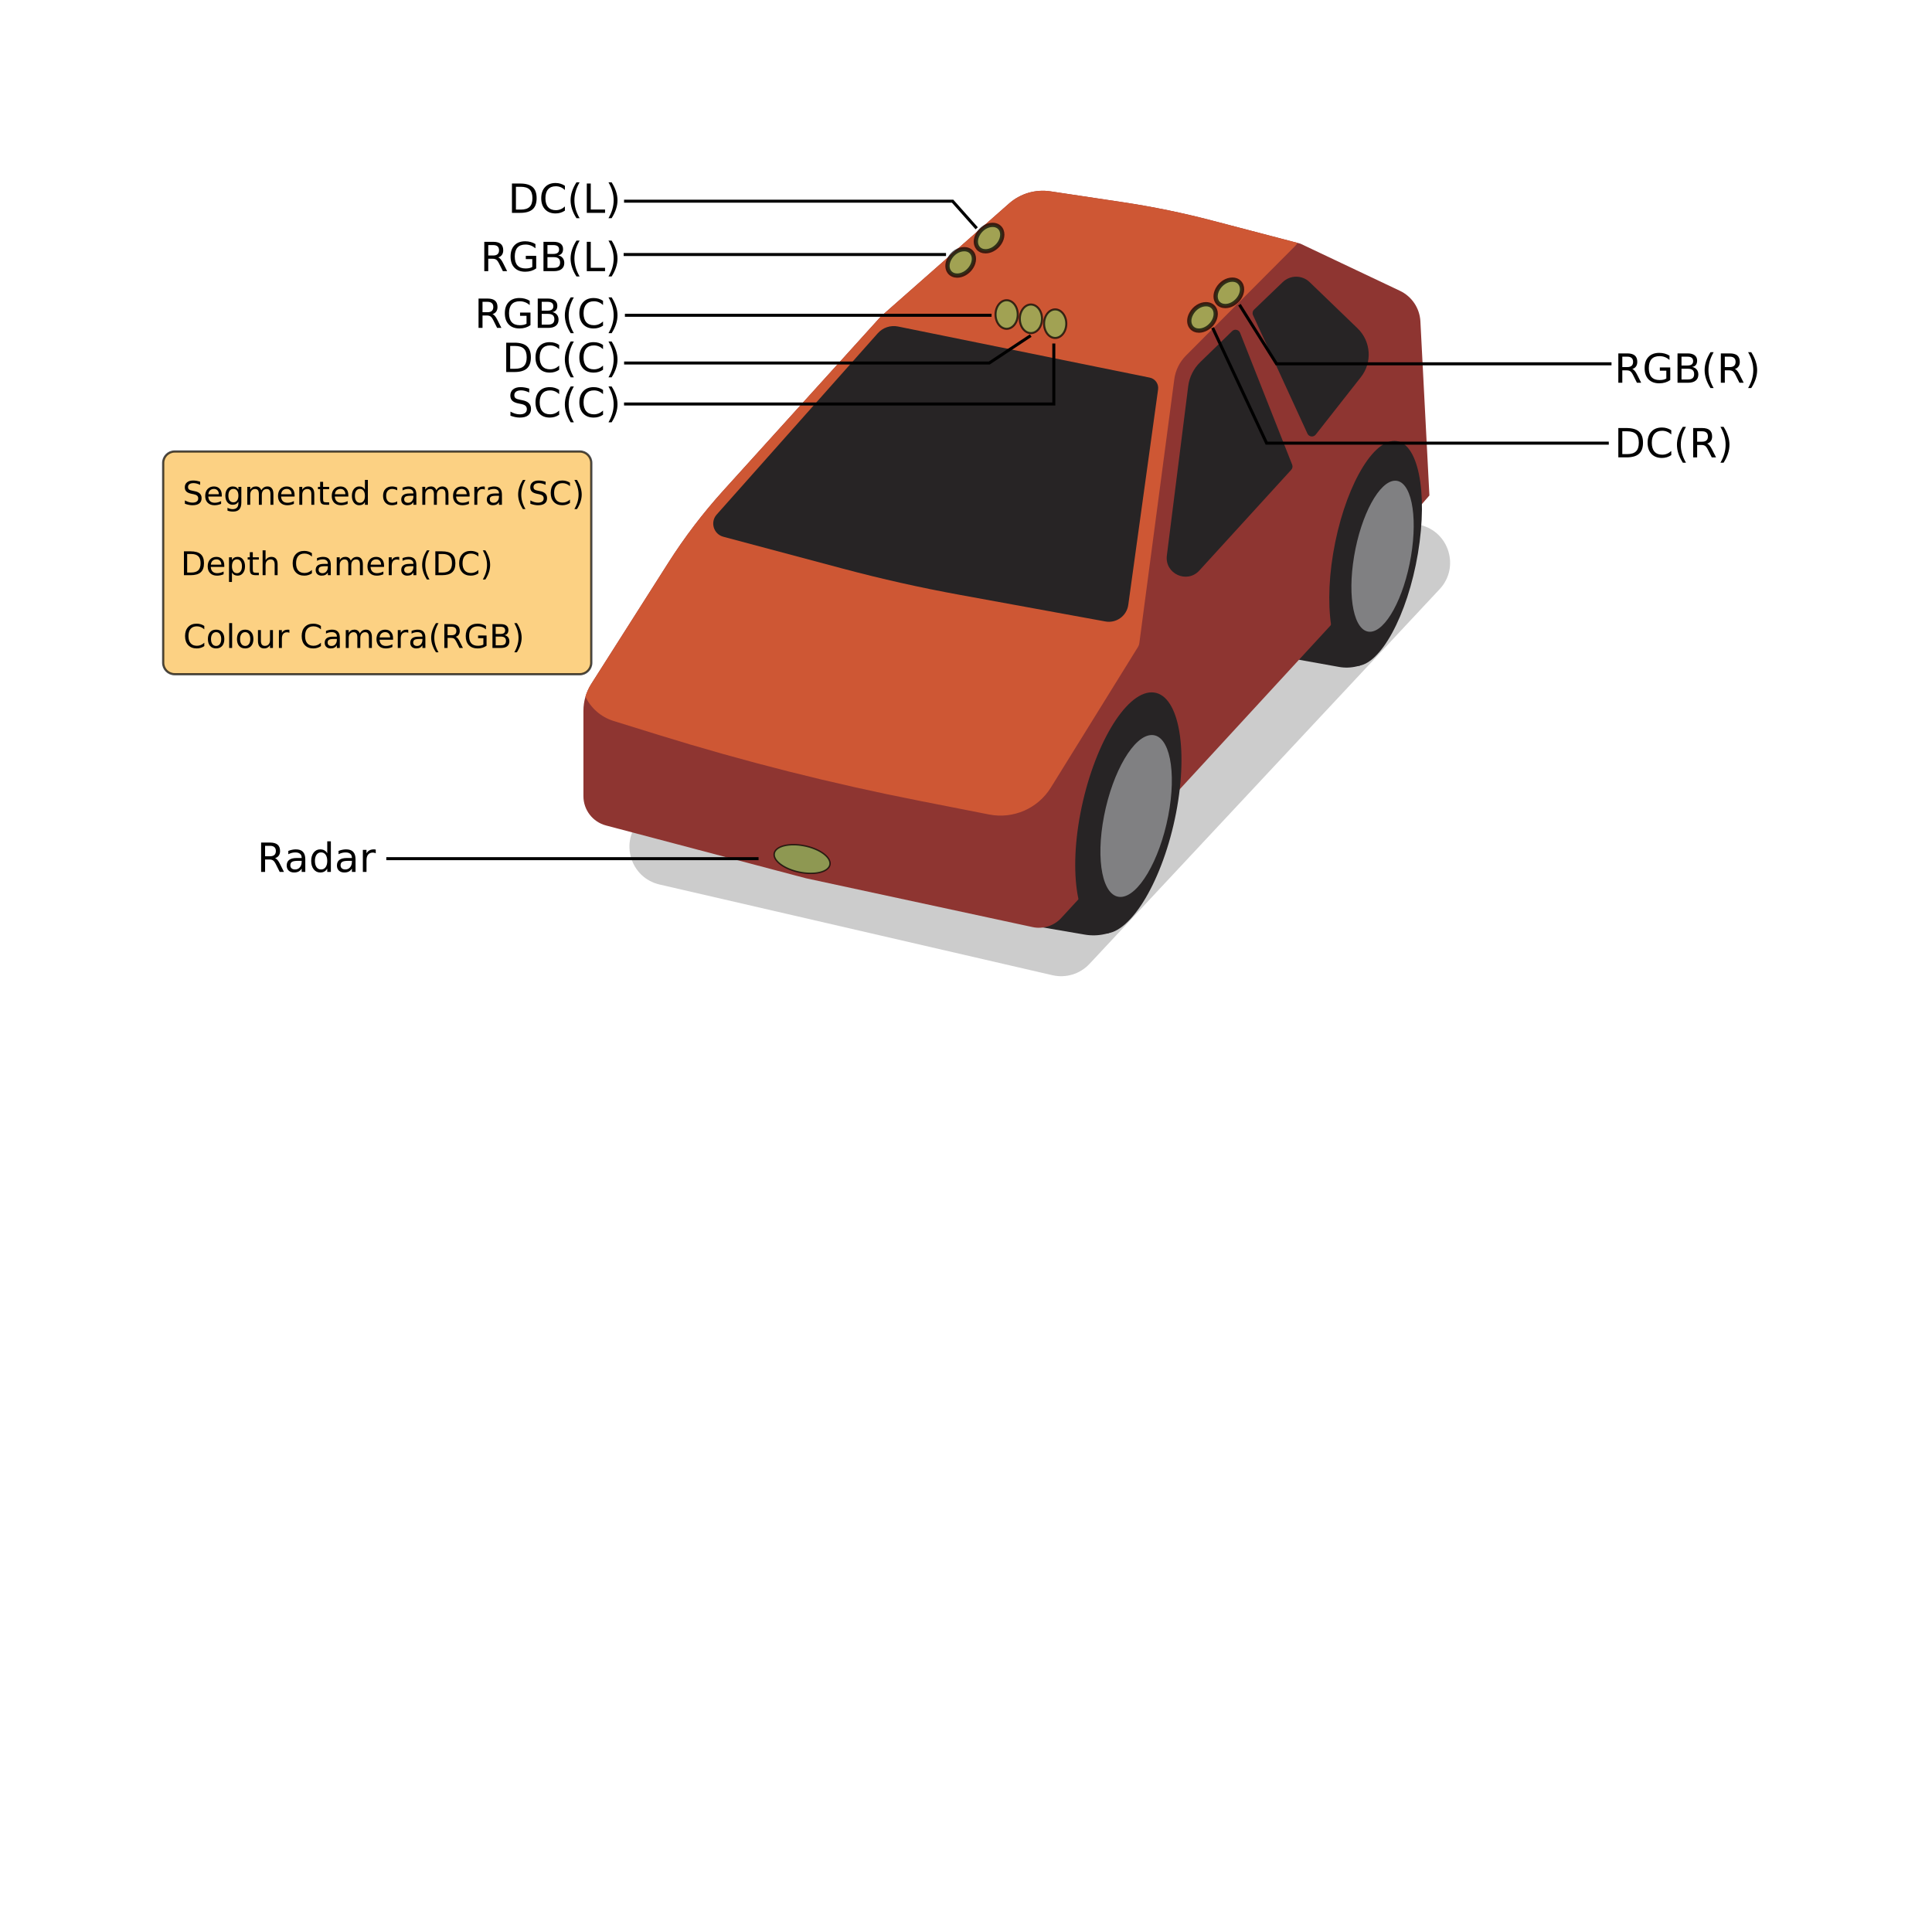 <?xml version="1.0" encoding="UTF-8" standalone="no"?>
<svg
   xmlns:dc="http://purl.org/dc/elements/1.1/"
   xmlns:cc="http://creativecommons.org/ns#"
   xmlns:rdf="http://www.w3.org/1999/02/22-rdf-syntax-ns#"
   xmlns:svg="http://www.w3.org/2000/svg"
   xmlns="http://www.w3.org/2000/svg"
   xmlns:sodipodi="http://sodipodi.sourceforge.net/DTD/sodipodi-0.dtd"
   xmlns:inkscape="http://www.inkscape.org/namespaces/inkscape"
   inkscape:version="1.0 (1.0+r73+1)"
   sodipodi:docname="carsensors.svg"
   id="svg4198"
   version="1.1"
   xml:space="preserve"
   width="640"
   height="640"
   viewBox="0 0 640 640"><sodipodi:namedview
     showguides="false"
     inkscape:document-rotation="0"
     inkscape:current-layer="svg4198"
     inkscape:window-maximized="1"
     inkscape:window-y="0"
     inkscape:window-x="0"
     inkscape:cy="169.69757"
     inkscape:cx="311.62262"
     inkscape:zoom="1"
     inkscape:snap-global="false"
     showgrid="true"
     id="namedview34"
     inkscape:window-height="850"
     inkscape:window-width="1600"
     inkscape:pageshadow="2"
     inkscape:pageopacity="0"
     guidetolerance="10"
     gridtolerance="10"
     objecttolerance="10"
     borderopacity="1"
     bordercolor="#666666"
     pagecolor="#ffffff"><inkscape:grid
       id="grid1127"
       type="xygrid" /></sodipodi:namedview><defs
     id="defs4202"><clipPath
       clipPathUnits="userSpaceOnUse"
       id="clipPath4212"><path
         d="M 0,512 512,512 512,0 0,0 0,512 Z"
         id="path4214" /></clipPath></defs><g
     style="font-size:26.667px;line-height:1.25;font-family:sans-serif;-inkscape-font-specification:sans-serif"
     id="text1153" /><g
     transform="translate(-120.019,18.393)"
     id="g1277" /><g
     id="g4206"
     transform="matrix(0.638,0,0,-0.638,170.458,349.469)"><g
       id="g4208"><g
         id="g4210"
         clip-path="url(#clipPath4212)"><g
           id="g4216"
           transform="translate(254.82,324.928)"><path
             d="m 0,0 -189.736,-203.062 c -10.587,-11.33 -4.928,-29.873 10.181,-33.361 L 24.448,-283.52 c 7.001,-1.617 14.333,0.621 19.238,5.871 l 181.81,194.579 c 10.587,11.33 4.928,29.873 -10.181,33.361 z"
             style="fill:#cccccc;fill-opacity:1;fill-rule:nonzero;stroke:none"
             id="path4218" /></g><g
           id="g4220"
           transform="translate(268.82,67.146)"><path
             d="m 0,0 27.291,-4.666 c 3.458,-0.591 7.019,-0.488 10.457,0.302 l 2.007,0.462 -14.808,38.917 z"
             style="fill:#272425;fill-opacity:1;fill-rule:nonzero;stroke:none"
             id="path4222" /></g><g
           id="g4224"
           transform="translate(403.75,205.833)"><path
             d="m 0,0 24.276,-4.353 c 3.076,-0.552 6.233,-0.456 9.27,0.282 l 1.773,0.431 -13.736,36.307 z"
             style="fill:#272425;fill-opacity:1;fill-rule:nonzero;stroke:none"
             id="path4226" /></g><g
           id="g4228"
           transform="translate(283.844,71.12)"><path
             d="M 0,0 C -3.776,-4.102 -9.44,-5.899 -14.89,-4.725 L -132.594,20.63 -236.376,48.036 c -6.907,1.824 -11.718,8.071 -11.718,15.214 v 44.327 c 0,4.933 1.406,9.764 4.053,13.927 l 40.023,62.945 c 8.434,13.264 17.976,25.789 28.523,37.443 l 81.901,90.488 66.497,58.597 c 5.866,5.169 13.716,7.483 21.448,6.322 l 37.532,-5.636 c 15.67,-2.354 31.204,-5.544 46.534,-9.558 l 45.739,-11.975 51.694,-24.487 c 6.194,-2.933 10.276,-9.03 10.63,-15.874 l 4.676,-90.389 -34.012,-38.969 -17.322,-28.531 z"
             style="fill:#8e3531;fill-opacity:1;fill-rule:nonzero;stroke:none"
             id="path4230" /></g><g
           id="g4232"
           transform="translate(376.703,374.945)"><path
             d="m 0,0 27.049,-68.473 c 0.356,-0.901 0.168,-1.926 -0.486,-2.642 l -47.723,-52.301 c -6.409,-7.025 -18.054,-1.648 -16.865,7.787 l 11.085,87.88 c 0.601,4.767 2.806,9.189 6.251,12.538 L -4.128,0.887 C -2.83,2.149 -0.665,1.684 0,0"
             style="fill:#272425;fill-opacity:1;fill-rule:nonzero;stroke:none"
             id="path4234" /></g><g
           id="g4236"
           transform="translate(383.42,384.11)"><path
             d="m 0,0 28.262,-61.502 c 0.792,-1.724 3.128,-2 4.301,-0.507 l 23.467,29.882 c 5.992,7.629 5.237,18.555 -1.746,25.289 L 29.403,17.151 C 25.5,20.914 19.321,20.92 15.411,17.164 L 0.548,2.889 C -0.231,2.141 -0.451,0.982 0,0"
             style="fill:#272425;fill-opacity:1;fill-rule:nonzero;stroke:none"
             id="path4238" /></g><g
           id="g4240"
           transform="translate(324.408,213.946)"><path
             d="m 0,0 18.134,136.873 c 0.618,4.661 2.75,8.99 6.068,12.32 l 56.843,57.046 c 0.441,0.443 0.782,0.937 1.044,1.459 l -44.236,11.581 c -15.33,4.014 -30.864,7.204 -46.535,9.558 l -37.531,5.636 c -7.732,1.161 -15.582,-1.153 -21.448,-6.322 l -66.497,-58.597 -81.901,-90.488 c -10.547,-11.654 -20.089,-24.179 -28.523,-37.443 l -40.023,-62.945 c -1.314,-2.066 -2.32,-4.297 -3.003,-6.623 2.813,-5.823 7.935,-10.519 14.614,-12.59 l 23.353,-7.243 c 44.485,-13.796 89.673,-25.21 135.373,-34.193 l 36.25,-7.125 c 12.551,-2.467 25.319,3.098 32.056,13.972 L -0.794,-2.221 C -0.375,-1.545 -0.104,-0.788 0,0"
             style="fill:#ce5734;fill-opacity:1;fill-rule:nonzero;stroke:none"
             id="path4242" /></g><g
           id="g4244"
           transform="translate(334.128,345.568)"><path
             d="m 0,0 -15.482,-111.878 c -0.802,-5.798 -6.322,-9.722 -12.062,-8.576 l -75.733,13.84 c -20.226,3.696 -40.296,8.199 -60.162,13.497 l -62.167,16.58 c -5.159,1.274 -7.116,7.574 -3.587,11.546 l 83.654,94.147 c 2.628,2.957 6.63,4.292 10.507,3.505 L -4.339,6.123 C -1.503,5.548 0.397,2.866 0,0"
             style="fill:#272425;fill-opacity:1;fill-rule:nonzero;stroke:none"
             id="path4246" /></g><g
           id="g4248"
           transform="translate(469.044,260.417)"><path
             d="M 0,0 C -5.41,-32.263 -19.65,-58.318 -31.805,-58.417 -43.559,-58.512 -49.405,-32.268 -44.019,0 -38.633,32.267 -24.37,58.417 -12.214,58.417 -0.059,58.417 5.41,32.263 0,0"
             style="fill:#272425;fill-opacity:1;fill-rule:nonzero;stroke:none"
             id="path4250" /></g><g
           id="g4252"
           transform="translate(465.451,258.952)"><path
             d="m 0,0 c -3.632,-21.658 -13.191,-39.215 -21.351,-39.215 -8.159,0 -11.83,17.557 -8.199,39.215 3.632,21.658 13.191,39.215 21.351,39.215 C -0.039,39.215 3.632,21.658 0,0"
             style="fill:#808082;fill-opacity:1;fill-rule:nonzero;stroke:none"
             id="path4254" /></g><g
           id="g4256"
           transform="translate(343.462,125.653)"><path
             d="M 0,0 C -6.703,-34.582 -23.247,-62.509 -36.954,-62.616 -50.209,-62.718 -56.31,-34.588 -49.633,0 -42.956,34.586 -26.385,62.616 -12.679,62.616 1.027,62.616 6.703,34.582 0,0"
             style="fill:#272425;fill-opacity:1;fill-rule:nonzero;stroke:none"
             id="path4258" /></g><g
           id="g4260"
           transform="translate(339.384,124.083)"><path
             d="m 0,0 c -4.5,-23.214 -15.606,-42.033 -24.807,-42.033 -9.201,0 -13.011,18.819 -8.511,42.033 4.5,23.214 15.606,42.033 24.807,42.033 C 0.689,42.033 4.5,23.214 0,0"
             style="fill:#808082;fill-opacity:1;fill-rule:nonzero;stroke:none"
             id="path4262" /></g></g></g></g><path
     id="path1129"
     d="M 251.28,284.444 H 127.969"
     style="fill:none;stroke:#000000;stroke-width:1px;stroke-linecap:butt;stroke-linejoin:miter;stroke-opacity:1" /><path
     sodipodi:nodetypes="cc"
     id="path1131"
     d="M 328.462,104.439 H 207.009"
     style="fill:none;stroke:#000000;stroke-width:1px;stroke-linecap:butt;stroke-linejoin:miter;stroke-opacity:1" /><path
     sodipodi:nodetypes="ccc"
     id="path1141"
     d="m 341.445,111.16 -13.733,9.09 H 206.745"
     style="fill:none;stroke:#000000;stroke-width:1px;stroke-linecap:butt;stroke-linejoin:miter;stroke-opacity:1" /><path
     sodipodi:nodetypes="ccc"
     id="path1143"
     d="m 349.089,113.792 v 20.037 H 206.722"
     style="fill:none;stroke:#000000;stroke-width:1px;stroke-linecap:butt;stroke-linejoin:miter;stroke-opacity:1" /><path
     id="path1147"
     d="m 410.581,100.941 12.283,19.577 H 533.834"
     style="fill:none;stroke:#000000;stroke-width:1px;stroke-linecap:butt;stroke-linejoin:miter;stroke-opacity:1" /><path
     id="path1149"
     d="m 401.696,108.587 17.875,38.209 h 113.364"
     style="fill:none;stroke:#000000;stroke-width:1px;stroke-linecap:butt;stroke-linejoin:miter;stroke-opacity:1" /><g
     transform="matrix(0.739,0,0,0.739,-214.883,-84.886)"
     id="g1339"><path
       d="m 369.06,317.255 h 181.621 c 2.846,0 5.138,2.291 5.138,5.138 v 89.553 c 0,2.846 -2.291,5.138 -5.138,5.138 h -181.621 c -2.846,0 -5.138,-2.291 -5.138,-5.138 v -89.553 c 0,-2.846 2.291,-5.138 5.138,-5.138 z"
       style="opacity:0.707;fill:#fabe50;fill-opacity:1;stroke:#000000;stroke-width:0.998;stop-color:#000000"
       id="rect1260" /><g
       style="font-size:14.667px;line-height:1.25;font-family:sans-serif;-inkscape-font-specification:sans-serif"
       id="text1153-3"
       aria-label="Segmented camera (SC)"><path
         id="path1830"
         style="font-size:14.667px"
         d="m 380.494,330.795 v 1.411 q -0.824,-0.394 -1.554,-0.587 -0.73,-0.193 -1.411,-0.193 -1.182,0 -1.826,0.458 -0.637,0.458 -0.637,1.303 0,0.709 0.423,1.074 0.43,0.358 1.619,0.58 l 0.874,0.179 q 1.618,0.308 2.385,1.089 0.773,0.773 0.773,2.077 0,1.554 -1.046,2.356 -1.038,0.802 -3.051,0.802 -0.759,0 -1.618,-0.172 -0.852,-0.172 -1.769,-0.508 v -1.49 q 0.881,0.494 1.726,0.745 0.845,0.251 1.661,0.251 1.239,0 1.912,-0.487 0.673,-0.487 0.673,-1.389 0,-0.788 -0.487,-1.232 -0.48,-0.444 -1.583,-0.666 l -0.881,-0.172 q -1.619,-0.322 -2.342,-1.01 -0.723,-0.688 -0.723,-1.912 0,-1.418 0.995,-2.234 1.003,-0.816 2.757,-0.816 0.752,0 1.533,0.136 0.781,0.136 1.597,0.408 z" /><path
         id="path1832"
         style="font-size:14.667px"
         d="m 390.198,336.796 v 0.645 h -6.059 q 0.086,1.361 0.816,2.077 0.738,0.709 2.048,0.709 0.759,0 1.468,-0.186 0.716,-0.186 1.418,-0.559 v 1.246 q -0.709,0.301 -1.454,0.458 -0.745,0.158 -1.511,0.158 -1.919,0 -3.044,-1.117 -1.117,-1.117 -1.117,-3.022 0,-1.969 1.06,-3.122 1.067,-1.16 2.872,-1.16 1.618,0 2.557,1.046 0.945,1.038 0.945,2.829 z m -1.318,-0.387 q -0.014,-1.081 -0.609,-1.726 -0.587,-0.645 -1.561,-0.645 -1.103,0 -1.769,0.623 -0.659,0.623 -0.759,1.755 z" /><path
         id="path1834"
         style="font-size:14.667px"
         d="m 397.639,337.033 q 0,-1.432 -0.594,-2.22 -0.587,-0.788 -1.654,-0.788 -1.06,0 -1.654,0.788 -0.587,0.788 -0.587,2.22 0,1.425 0.587,2.213 0.594,0.788 1.654,0.788 1.067,0 1.654,-0.788 0.594,-0.788 0.594,-2.213 z m 1.318,3.108 q 0,2.048 -0.91,3.044 -0.91,1.003 -2.786,1.003 -0.695,0 -1.311,-0.107 -0.616,-0.1 -1.196,-0.315 v -1.282 q 0.58,0.315 1.146,0.466 0.566,0.15 1.153,0.15 1.296,0 1.941,-0.68 0.645,-0.673 0.645,-2.041 v -0.652 q -0.408,0.709 -1.046,1.06 -0.637,0.351 -1.525,0.351 -1.475,0 -2.378,-1.124 -0.902,-1.124 -0.902,-2.979 0,-1.862 0.902,-2.986 0.902,-1.124 2.378,-1.124 0.888,0 1.525,0.351 0.637,0.351 1.046,1.06 v -1.217 h 1.318 z" /><path
         id="path1836"
         style="font-size:14.667px"
         d="m 407.916,334.655 q 0.494,-0.888 1.182,-1.311 0.688,-0.423 1.618,-0.423 1.253,0 1.934,0.881 0.68,0.874 0.68,2.492 v 4.841 h -1.325 v -4.798 q 0,-1.153 -0.408,-1.712 -0.408,-0.559 -1.246,-0.559 -1.024,0 -1.618,0.68 -0.594,0.68 -0.594,1.855 v 4.533 h -1.325 v -4.798 q 0,-1.16 -0.408,-1.712 -0.408,-0.559 -1.26,-0.559 -1.01,0 -1.604,0.688 -0.594,0.68 -0.594,1.848 v 4.533 h -1.325 v -8.021 h 1.325 v 1.246 q 0.451,-0.738 1.081,-1.089 0.63,-0.351 1.497,-0.351 0.874,0 1.482,0.444 0.616,0.444 0.91,1.289 z" /><path
         id="path1838"
         style="font-size:14.667px"
         d="m 422.826,336.796 v 0.645 h -6.059 q 0.086,1.361 0.816,2.077 0.738,0.709 2.048,0.709 0.759,0 1.468,-0.186 0.716,-0.186 1.418,-0.559 v 1.246 q -0.709,0.301 -1.454,0.458 -0.745,0.158 -1.511,0.158 -1.919,0 -3.044,-1.117 -1.117,-1.117 -1.117,-3.022 0,-1.969 1.06,-3.122 1.067,-1.16 2.872,-1.16 1.619,0 2.557,1.046 0.945,1.038 0.945,2.829 z m -1.318,-0.387 q -0.014,-1.081 -0.609,-1.726 -0.587,-0.645 -1.561,-0.645 -1.103,0 -1.769,0.623 -0.659,0.623 -0.759,1.755 z" /><path
         id="path1840"
         style="font-size:14.667px"
         d="m 431.656,336.295 v 4.841 h -1.318 v -4.798 q 0,-1.139 -0.444,-1.704 -0.444,-0.566 -1.332,-0.566 -1.067,0 -1.683,0.68 -0.616,0.68 -0.616,1.855 v 4.533 h -1.325 v -8.021 h 1.325 v 1.246 q 0.473,-0.723 1.11,-1.081 0.645,-0.358 1.482,-0.358 1.382,0 2.091,0.859 0.709,0.852 0.709,2.514 z" /><path
         id="path1842"
         style="font-size:14.667px"
         d="m 435.602,330.838 v 2.277 h 2.714 v 1.024 h -2.714 v 4.354 q 0,0.981 0.265,1.26 0.272,0.279 1.096,0.279 h 1.354 v 1.103 h -1.354 q -1.525,0 -2.105,-0.566 -0.58,-0.573 -0.58,-2.077 v -4.354 h -0.967 v -1.024 h 0.967 v -2.277 z" /><path
         id="path1844"
         style="font-size:14.667px"
         d="m 446.917,336.796 v 0.645 h -6.059 q 0.086,1.361 0.816,2.077 0.738,0.709 2.048,0.709 0.759,0 1.468,-0.186 0.716,-0.186 1.418,-0.559 v 1.246 q -0.709,0.301 -1.454,0.458 -0.745,0.158 -1.511,0.158 -1.919,0 -3.044,-1.117 -1.117,-1.117 -1.117,-3.022 0,-1.969 1.06,-3.122 1.067,-1.16 2.872,-1.16 1.618,0 2.557,1.046 0.945,1.038 0.945,2.829 z m -1.318,-0.387 q -0.014,-1.081 -0.609,-1.726 -0.587,-0.645 -1.561,-0.645 -1.103,0 -1.769,0.623 -0.659,0.623 -0.759,1.755 z" /><path
         id="path1846"
         style="font-size:14.667px"
         d="m 454.358,334.333 v -4.34 h 1.318 v 11.143 h -1.318 v -1.203 q -0.415,0.716 -1.053,1.067 -0.63,0.344 -1.518,0.344 -1.454,0 -2.37,-1.16 -0.909,-1.16 -0.909,-3.051 0,-1.891 0.909,-3.051 0.917,-1.16 2.37,-1.16 0.888,0 1.518,0.351 0.637,0.344 1.053,1.06 z m -4.49,2.8 q 0,1.454 0.594,2.285 0.602,0.824 1.647,0.824 1.046,0 1.647,-0.824 0.602,-0.831 0.602,-2.285 0,-1.454 -0.602,-2.277 -0.602,-0.831 -1.647,-0.831 -1.046,0 -1.647,0.831 -0.594,0.824 -0.594,2.277 z" /><path
         id="path1848"
         style="font-size:14.667px"
         d="m 468.831,333.423 v 1.232 q -0.559,-0.308 -1.124,-0.458 -0.559,-0.158 -1.132,-0.158 -1.282,0 -1.991,0.816 -0.709,0.809 -0.709,2.277 0,1.468 0.709,2.285 0.709,0.809 1.991,0.809 0.573,0 1.132,-0.15 0.566,-0.158 1.124,-0.465 v 1.217 q -0.551,0.258 -1.146,0.387 -0.587,0.129 -1.253,0.129 -1.812,0 -2.879,-1.139 -1.067,-1.139 -1.067,-3.072 0,-1.962 1.074,-3.087 1.081,-1.124 2.958,-1.124 0.609,0 1.189,0.129 0.58,0.122 1.124,0.372 z" /><path
         id="path1850"
         style="font-size:14.667px"
         d="m 474.782,337.104 q -1.597,0 -2.213,0.365 -0.616,0.365 -0.616,1.246 0,0.702 0.458,1.117 0.466,0.408 1.26,0.408 1.096,0 1.755,-0.773 0.666,-0.781 0.666,-2.07 v -0.294 z m 2.628,-0.544 v 4.576 h -1.318 v -1.217 q -0.451,0.73 -1.124,1.081 -0.673,0.344 -1.647,0.344 -1.232,0 -1.962,-0.688 -0.723,-0.695 -0.723,-1.855 0,-1.354 0.902,-2.041 0.91,-0.688 2.707,-0.688 h 1.848 v -0.129 q 0,-0.909 -0.602,-1.404 -0.594,-0.501 -1.676,-0.501 -0.688,0 -1.339,0.165 -0.652,0.165 -1.253,0.494 v -1.217 q 0.723,-0.279 1.404,-0.415 0.68,-0.143 1.325,-0.143 1.74,0 2.6,0.902 0.859,0.902 0.859,2.736 z" /><path
         id="path1852"
         style="font-size:14.667px"
         d="m 486.377,334.655 q 0.494,-0.888 1.182,-1.311 0.688,-0.423 1.618,-0.423 1.253,0 1.934,0.881 0.68,0.874 0.68,2.492 v 4.841 h -1.325 v -4.798 q 0,-1.153 -0.408,-1.712 -0.408,-0.559 -1.246,-0.559 -1.024,0 -1.619,0.68 -0.594,0.68 -0.594,1.855 v 4.533 h -1.325 v -4.798 q 0,-1.16 -0.408,-1.712 -0.408,-0.559 -1.26,-0.559 -1.01,0 -1.604,0.688 -0.594,0.68 -0.594,1.848 v 4.533 h -1.325 v -8.021 h 1.325 v 1.246 q 0.451,-0.738 1.081,-1.089 0.63,-0.351 1.497,-0.351 0.874,0 1.482,0.444 0.616,0.444 0.91,1.289 z" /><path
         id="path1854"
         style="font-size:14.667px"
         d="m 501.287,336.796 v 0.645 h -6.059 q 0.086,1.361 0.816,2.077 0.738,0.709 2.048,0.709 0.759,0 1.468,-0.186 0.716,-0.186 1.418,-0.559 v 1.246 q -0.709,0.301 -1.454,0.458 -0.745,0.158 -1.511,0.158 -1.919,0 -3.044,-1.117 -1.117,-1.117 -1.117,-3.022 0,-1.969 1.06,-3.122 1.067,-1.16 2.872,-1.16 1.618,0 2.557,1.046 0.945,1.038 0.945,2.829 z m -1.318,-0.387 q -0.014,-1.081 -0.609,-1.726 -0.587,-0.645 -1.561,-0.645 -1.103,0 -1.769,0.623 -0.659,0.623 -0.759,1.755 z" /><path
         id="path1856"
         style="font-size:14.667px"
         d="m 508.098,334.347 q -0.222,-0.129 -0.487,-0.186 -0.258,-0.065 -0.573,-0.065 -1.117,0 -1.719,0.73 -0.594,0.723 -0.594,2.084 v 4.225 h -1.325 v -8.021 h 1.325 v 1.246 q 0.415,-0.73 1.081,-1.081 0.666,-0.358 1.618,-0.358 0.136,0 0.301,0.021 0.165,0.014 0.365,0.05 z" /><path
         id="path1858"
         style="font-size:14.667px"
         d="m 513.139,337.104 q -1.597,0 -2.213,0.365 -0.616,0.365 -0.616,1.246 0,0.702 0.458,1.117 0.465,0.408 1.26,0.408 1.096,0 1.755,-0.773 0.666,-0.781 0.666,-2.07 v -0.294 z m 2.628,-0.544 v 4.576 h -1.318 v -1.217 q -0.451,0.73 -1.124,1.081 -0.673,0.344 -1.647,0.344 -1.232,0 -1.962,-0.688 -0.723,-0.695 -0.723,-1.855 0,-1.354 0.902,-2.041 0.909,-0.688 2.707,-0.688 h 1.848 v -0.129 q 0,-0.909 -0.602,-1.404 -0.594,-0.501 -1.676,-0.501 -0.688,0 -1.339,0.165 -0.652,0.165 -1.253,0.494 v -1.217 q 0.723,-0.279 1.404,-0.415 0.68,-0.143 1.325,-0.143 1.74,0 2.6,0.902 0.859,0.902 0.859,2.736 z" /><path
         id="path1860"
         style="font-size:14.667px"
         d="m 526.324,330.007 q -0.96,1.647 -1.425,3.258 -0.466,1.611 -0.466,3.266 0,1.654 0.466,3.28 0.473,1.618 1.425,3.258 h -1.146 q -1.074,-1.683 -1.611,-3.309 -0.53,-1.626 -0.53,-3.23 0,-1.597 0.53,-3.216 0.53,-1.618 1.611,-3.309 z" /><path
         id="path1862"
         style="font-size:14.667px"
         d="m 535.354,330.795 v 1.411 q -0.824,-0.394 -1.554,-0.587 -0.73,-0.193 -1.411,-0.193 -1.182,0 -1.826,0.458 -0.637,0.458 -0.637,1.303 0,0.709 0.423,1.074 0.43,0.358 1.618,0.58 l 0.874,0.179 q 1.619,0.308 2.385,1.089 0.773,0.773 0.773,2.077 0,1.554 -1.046,2.356 -1.038,0.802 -3.051,0.802 -0.759,0 -1.618,-0.172 -0.852,-0.172 -1.769,-0.508 v -1.49 q 0.881,0.494 1.726,0.745 0.845,0.251 1.661,0.251 1.239,0 1.912,-0.487 0.673,-0.487 0.673,-1.389 0,-0.788 -0.487,-1.232 -0.48,-0.444 -1.583,-0.666 l -0.881,-0.172 q -1.618,-0.322 -2.342,-1.01 -0.723,-0.688 -0.723,-1.912 0,-1.418 0.995,-2.234 1.003,-0.816 2.757,-0.816 0.752,0 1.533,0.136 0.781,0.136 1.597,0.408 z" /><path
         id="path1864"
         style="font-size:14.667px"
         d="m 546.261,331.268 v 1.525 q -0.73,-0.68 -1.561,-1.017 -0.824,-0.337 -1.755,-0.337 -1.833,0 -2.807,1.124 -0.974,1.117 -0.974,3.237 0,2.113 0.974,3.237 0.974,1.117 2.807,1.117 0.931,0 1.755,-0.337 0.831,-0.337 1.561,-1.017 v 1.511 q -0.759,0.516 -1.611,0.773 -0.845,0.258 -1.79,0.258 -2.428,0 -3.824,-1.482 -1.396,-1.49 -1.396,-4.061 0,-2.578 1.396,-4.061 1.396,-1.49 3.824,-1.49 0.96,0 1.805,0.258 0.852,0.251 1.597,0.759 z" /><path
         id="path1866"
         style="font-size:14.667px"
         d="m 548.245,330.007 h 1.146 q 1.074,1.69 1.604,3.309 0.537,1.618 0.537,3.216 0,1.604 -0.537,3.23 -0.53,1.626 -1.604,3.309 h -1.146 q 0.952,-1.64 1.418,-3.258 0.473,-1.626 0.473,-3.28 0,-1.654 -0.473,-3.266 -0.465,-1.611 -1.418,-3.258 z" /></g><g
       style="font-size:14.667px;line-height:1.25;font-family:sans-serif;-inkscape-font-specification:sans-serif"
       id="text1185"
       aria-label="Depth Camera(DC)"><path
         id="path1869"
         style="font-size:14.667px"
         d="m 374.672,363.195 v 8.314 h 1.747 q 2.213,0 3.237,-1.003 1.031,-1.003 1.031,-3.165 0,-2.148 -1.031,-3.144 -1.024,-1.003 -3.237,-1.003 z m -1.447,-1.189 h 2.972 q 3.108,0 4.562,1.296 1.454,1.289 1.454,4.039 0,2.764 -1.461,4.061 -1.461,1.296 -4.555,1.296 h -2.972 z" /><path
         id="path1871"
         style="font-size:14.667px"
         d="m 391.315,368.359 v 0.645 h -6.059 q 0.086,1.361 0.816,2.077 0.738,0.709 2.048,0.709 0.759,0 1.468,-0.186 0.716,-0.186 1.418,-0.559 v 1.246 q -0.709,0.301 -1.454,0.458 -0.745,0.158 -1.511,0.158 -1.919,0 -3.044,-1.117 -1.117,-1.117 -1.117,-3.022 0,-1.969 1.06,-3.122 1.067,-1.16 2.872,-1.16 1.619,0 2.557,1.046 0.945,1.038 0.945,2.829 z m -1.318,-0.387 q -0.014,-1.081 -0.609,-1.726 -0.587,-0.645 -1.561,-0.645 -1.103,0 -1.769,0.623 -0.659,0.623 -0.759,1.755 z" /><path
         id="path1873"
         style="font-size:14.667px"
         d="m 394.753,371.495 v 4.254 h -1.325 V 364.678 h 1.325 v 1.217 q 0.415,-0.716 1.046,-1.06 0.637,-0.351 1.518,-0.351 1.461,0 2.37,1.16 0.917,1.16 0.917,3.051 0,1.891 -0.917,3.051 -0.91,1.16 -2.37,1.16 -0.881,0 -1.518,-0.344 -0.63,-0.351 -1.046,-1.067 z m 4.483,-2.8 q 0,-1.454 -0.602,-2.277 -0.594,-0.831 -1.64,-0.831 -1.046,0 -1.647,0.831 -0.594,0.824 -0.594,2.277 0,1.454 0.594,2.285 0.602,0.824 1.647,0.824 1.046,0 1.64,-0.824 0.602,-0.831 0.602,-2.285 z" /><path
         id="path1875"
         style="font-size:14.667px"
         d="m 404.092,362.4 v 2.277 h 2.714 v 1.024 h -2.714 v 4.354 q 0,0.981 0.265,1.26 0.272,0.279 1.096,0.279 h 1.354 v 1.103 h -1.354 q -1.525,0 -2.105,-0.566 -0.58,-0.573 -0.58,-2.077 v -4.354 h -0.967 v -1.024 h 0.967 v -2.277 z" /><path
         id="path1877"
         style="font-size:14.667px"
         d="m 415.213,367.857 v 4.841 h -1.318 v -4.798 q 0,-1.139 -0.444,-1.704 -0.444,-0.566 -1.332,-0.566 -1.067,0 -1.683,0.68 -0.616,0.68 -0.616,1.855 v 4.533 h -1.325 v -11.143 h 1.325 v 4.369 q 0.473,-0.723 1.11,-1.081 0.645,-0.358 1.482,-0.358 1.382,0 2.091,0.859 0.709,0.852 0.709,2.514 z" /><path
         id="path1879"
         style="font-size:14.667px"
         d="m 430.589,362.83 v 1.525 q -0.73,-0.68 -1.561,-1.017 -0.824,-0.337 -1.755,-0.337 -1.833,0 -2.807,1.124 -0.974,1.117 -0.974,3.237 0,2.113 0.974,3.237 0.974,1.117 2.807,1.117 0.931,0 1.755,-0.337 0.831,-0.337 1.561,-1.017 v 1.511 q -0.759,0.516 -1.611,0.773 -0.845,0.258 -1.79,0.258 -2.428,0 -3.824,-1.482 -1.396,-1.49 -1.396,-4.061 0,-2.578 1.396,-4.061 1.396,-1.49 3.824,-1.49 0.96,0 1.805,0.258 0.852,0.251 1.597,0.759 z" /><path
         id="path1881"
         style="font-size:14.667px"
         d="m 436.426,368.667 q -1.597,0 -2.213,0.365 -0.616,0.365 -0.616,1.246 0,0.702 0.458,1.117 0.465,0.408 1.26,0.408 1.096,0 1.755,-0.773 0.666,-0.781 0.666,-2.07 v -0.294 z m 2.628,-0.544 v 4.576 h -1.318 v -1.217 q -0.451,0.73 -1.124,1.081 -0.673,0.344 -1.647,0.344 -1.232,0 -1.962,-0.688 -0.723,-0.695 -0.723,-1.855 0,-1.354 0.902,-2.041 0.91,-0.688 2.707,-0.688 h 1.848 v -0.129 q 0,-0.91 -0.602,-1.404 -0.594,-0.501 -1.676,-0.501 -0.688,0 -1.339,0.165 -0.652,0.165 -1.253,0.494 v -1.217 q 0.723,-0.279 1.404,-0.415 0.68,-0.143 1.325,-0.143 1.74,0 2.6,0.902 0.859,0.902 0.859,2.736 z" /><path
         id="path1883"
         style="font-size:14.667px"
         d="m 448.02,366.217 q 0.494,-0.888 1.182,-1.311 0.688,-0.423 1.619,-0.423 1.253,0 1.934,0.881 0.68,0.874 0.68,2.492 v 4.841 h -1.325 v -4.798 q 0,-1.153 -0.408,-1.712 -0.408,-0.559 -1.246,-0.559 -1.024,0 -1.618,0.68 -0.594,0.68 -0.594,1.855 v 4.533 h -1.325 v -4.798 q 0,-1.16 -0.408,-1.712 -0.408,-0.559 -1.26,-0.559 -1.01,0 -1.604,0.688 -0.594,0.68 -0.594,1.848 v 4.533 h -1.325 v -8.021 h 1.325 v 1.246 q 0.451,-0.738 1.081,-1.089 0.63,-0.351 1.497,-0.351 0.874,0 1.482,0.444 0.616,0.444 0.91,1.289 z" /><path
         id="path1885"
         style="font-size:14.667px"
         d="m 462.93,368.359 v 0.645 h -6.059 q 0.086,1.361 0.816,2.077 0.738,0.709 2.048,0.709 0.759,0 1.468,-0.186 0.716,-0.186 1.418,-0.559 v 1.246 q -0.709,0.301 -1.454,0.458 -0.745,0.158 -1.511,0.158 -1.919,0 -3.044,-1.117 -1.117,-1.117 -1.117,-3.022 0,-1.969 1.06,-3.122 1.067,-1.16 2.872,-1.16 1.618,0 2.557,1.046 0.945,1.038 0.945,2.829 z m -1.318,-0.387 q -0.014,-1.081 -0.609,-1.726 -0.587,-0.645 -1.561,-0.645 -1.103,0 -1.769,0.623 -0.659,0.623 -0.759,1.755 z" /><path
         id="path1887"
         style="font-size:14.667px"
         d="m 469.741,365.909 q -0.222,-0.129 -0.487,-0.186 -0.258,-0.065 -0.573,-0.065 -1.117,0 -1.719,0.73 -0.594,0.723 -0.594,2.084 v 4.225 h -1.325 v -8.021 h 1.325 v 1.246 q 0.415,-0.73 1.081,-1.081 0.666,-0.358 1.619,-0.358 0.136,0 0.301,0.021 0.165,0.014 0.365,0.05 z" /><path
         id="path1889"
         style="font-size:14.667px"
         d="m 474.782,368.667 q -1.597,0 -2.213,0.365 -0.616,0.365 -0.616,1.246 0,0.702 0.458,1.117 0.465,0.408 1.26,0.408 1.096,0 1.755,-0.773 0.666,-0.781 0.666,-2.07 v -0.294 z m 2.628,-0.544 v 4.576 h -1.318 v -1.217 q -0.451,0.73 -1.124,1.081 -0.673,0.344 -1.647,0.344 -1.232,0 -1.962,-0.688 -0.723,-0.695 -0.723,-1.855 0,-1.354 0.902,-2.041 0.91,-0.688 2.707,-0.688 h 1.848 v -0.129 q 0,-0.91 -0.602,-1.404 -0.594,-0.501 -1.676,-0.501 -0.688,0 -1.339,0.165 -0.652,0.165 -1.253,0.494 v -1.217 q 0.723,-0.279 1.404,-0.415 0.68,-0.143 1.325,-0.143 1.74,0 2.6,0.902 0.859,0.902 0.859,2.736 z" /><path
         id="path1891"
         style="font-size:14.667px"
         d="m 483.297,361.57 q -0.96,1.647 -1.425,3.258 -0.466,1.611 -0.466,3.266 0,1.654 0.466,3.28 0.473,1.619 1.425,3.258 h -1.146 q -1.074,-1.683 -1.611,-3.309 -0.53,-1.626 -0.53,-3.23 0,-1.597 0.53,-3.216 0.53,-1.619 1.611,-3.309 z" /><path
         id="path1893"
         style="font-size:14.667px"
         d="m 487.365,363.195 v 8.314 h 1.747 q 2.213,0 3.237,-1.003 1.031,-1.003 1.031,-3.165 0,-2.148 -1.031,-3.144 -1.024,-1.003 -3.237,-1.003 z m -1.447,-1.189 h 2.972 q 3.108,0 4.562,1.296 1.454,1.289 1.454,4.039 0,2.764 -1.461,4.061 -1.461,1.296 -4.555,1.296 h -2.972 z" /><path
         id="path1895"
         style="font-size:14.667px"
         d="m 505.212,362.83 v 1.525 q -0.73,-0.68 -1.561,-1.017 -0.824,-0.337 -1.755,-0.337 -1.833,0 -2.807,1.124 -0.974,1.117 -0.974,3.237 0,2.113 0.974,3.237 0.974,1.117 2.807,1.117 0.931,0 1.755,-0.337 0.831,-0.337 1.561,-1.017 v 1.511 q -0.759,0.516 -1.611,0.773 -0.845,0.258 -1.79,0.258 -2.428,0 -3.824,-1.482 -1.396,-1.49 -1.396,-4.061 0,-2.578 1.396,-4.061 1.396,-1.49 3.824,-1.49 0.96,0 1.805,0.258 0.852,0.251 1.597,0.759 z" /><path
         id="path1897"
         style="font-size:14.667px"
         d="m 507.195,361.57 h 1.146 q 1.074,1.69 1.604,3.309 0.537,1.618 0.537,3.216 0,1.604 -0.537,3.23 -0.53,1.626 -1.604,3.309 h -1.146 q 0.952,-1.64 1.418,-3.258 0.473,-1.626 0.473,-3.28 0,-1.654 -0.473,-3.266 -0.466,-1.611 -1.418,-3.258 z" /></g><g
       style="font-size:14.667px;line-height:1.25;font-family:sans-serif;-inkscape-font-specification:sans-serif"
       id="text1189"
       aria-label="Colour Camera(RGB)"><path
         id="path1900"
         style="font-size:14.667px"
         d="m 382.352,395.453 v 1.525 q -0.73,-0.68 -1.561,-1.017 -0.824,-0.337 -1.755,-0.337 -1.833,0 -2.807,1.124 -0.974,1.117 -0.974,3.237 0,2.113 0.974,3.237 0.974,1.117 2.807,1.117 0.931,0 1.755,-0.337 0.831,-0.337 1.561,-1.017 v 1.511 q -0.759,0.516 -1.611,0.773 -0.845,0.258 -1.79,0.258 -2.428,0 -3.824,-1.482 -1.396,-1.49 -1.396,-4.061 0,-2.578 1.396,-4.061 1.396,-1.49 3.824,-1.49 0.96,0 1.805,0.258 0.852,0.251 1.597,0.759 z" /><path
         id="path1902"
         style="font-size:14.667px"
         d="m 387.651,398.225 q -1.06,0 -1.676,0.831 -0.616,0.824 -0.616,2.263 0,1.439 0.609,2.27 0.616,0.824 1.683,0.824 1.053,0 1.669,-0.831 0.616,-0.831 0.616,-2.263 0,-1.425 -0.616,-2.256 -0.616,-0.838 -1.669,-0.838 z m 0,-1.117 q 1.719,0 2.7,1.117 0.981,1.117 0.981,3.094 0,1.969 -0.981,3.094 -0.981,1.117 -2.7,1.117 -1.726,0 -2.707,-1.117 -0.974,-1.124 -0.974,-3.094 0,-1.977 0.974,-3.094 0.981,-1.117 2.707,-1.117 z" /><path
         id="path1904"
         style="font-size:14.667px"
         d="m 393.509,394.179 h 1.318 v 11.143 h -1.318 z" /><path
         id="path1906"
         style="font-size:14.667px"
         d="m 400.685,398.225 q -1.06,0 -1.676,0.831 -0.616,0.824 -0.616,2.263 0,1.439 0.609,2.27 0.616,0.824 1.683,0.824 1.053,0 1.669,-0.831 0.616,-0.831 0.616,-2.263 0,-1.425 -0.616,-2.256 -0.616,-0.838 -1.669,-0.838 z m 0,-1.117 q 1.719,0 2.7,1.117 0.981,1.117 0.981,3.094 0,1.969 -0.981,3.094 -0.981,1.117 -2.7,1.117 -1.726,0 -2.707,-1.117 -0.974,-1.124 -0.974,-3.094 0,-1.977 0.974,-3.094 0.981,-1.117 2.707,-1.117 z" /><path
         id="path1908"
         style="font-size:14.667px"
         d="m 406.407,402.157 v -4.855 h 1.318 v 4.805 q 0,1.139 0.444,1.712 0.444,0.566 1.332,0.566 1.067,0 1.683,-0.68 0.623,-0.68 0.623,-1.855 v -4.548 h 1.318 v 8.021 h -1.318 v -1.232 q -0.48,0.73 -1.117,1.089 -0.63,0.351 -1.468,0.351 -1.382,0 -2.098,-0.859 -0.716,-0.859 -0.716,-2.514 z m 3.316,-5.049 z" /><path
         id="path1910"
         style="font-size:14.667px"
         d="m 420.501,398.533 q -0.222,-0.129 -0.487,-0.186 -0.258,-0.064 -0.573,-0.064 -1.117,0 -1.719,0.73 -0.594,0.723 -0.594,2.084 v 4.225 h -1.325 v -8.021 h 1.325 v 1.246 q 0.415,-0.73 1.081,-1.081 0.666,-0.358 1.619,-0.358 0.136,0 0.301,0.021 0.165,0.014 0.365,0.05 z" /><path
         id="path1912"
         style="font-size:14.667px"
         d="m 434.631,395.453 v 1.525 q -0.73,-0.68 -1.561,-1.017 -0.824,-0.337 -1.755,-0.337 -1.833,0 -2.807,1.124 -0.974,1.117 -0.974,3.237 0,2.113 0.974,3.237 0.974,1.117 2.807,1.117 0.931,0 1.755,-0.337 0.831,-0.337 1.561,-1.017 v 1.511 q -0.759,0.516 -1.611,0.773 -0.845,0.258 -1.79,0.258 -2.428,0 -3.824,-1.482 -1.396,-1.49 -1.396,-4.061 0,-2.578 1.396,-4.061 1.396,-1.49 3.824,-1.49 0.96,0 1.805,0.258 0.852,0.251 1.597,0.759 z" /><path
         id="path1914"
         style="font-size:14.667px"
         d="m 440.467,401.29 q -1.597,0 -2.213,0.365 -0.616,0.365 -0.616,1.246 0,0.702 0.458,1.117 0.465,0.408 1.26,0.408 1.096,0 1.755,-0.773 0.666,-0.781 0.666,-2.07 v -0.294 z m 2.628,-0.544 v 4.576 h -1.318 v -1.217 q -0.451,0.73 -1.124,1.081 -0.673,0.344 -1.647,0.344 -1.232,0 -1.962,-0.688 -0.723,-0.695 -0.723,-1.855 0,-1.354 0.902,-2.041 0.91,-0.688 2.707,-0.688 h 1.848 v -0.129 q 0,-0.91 -0.602,-1.404 -0.594,-0.501 -1.676,-0.501 -0.688,0 -1.339,0.165 -0.652,0.165 -1.253,0.494 v -1.217 q 0.723,-0.279 1.404,-0.415 0.68,-0.143 1.325,-0.143 1.74,0 2.6,0.902 0.859,0.902 0.859,2.736 z" /><path
         id="path1916"
         style="font-size:14.667px"
         d="m 452.062,398.841 q 0.494,-0.888 1.182,-1.311 0.688,-0.423 1.618,-0.423 1.253,0 1.934,0.881 0.68,0.874 0.68,2.492 v 4.841 h -1.325 v -4.798 q 0,-1.153 -0.408,-1.712 -0.408,-0.559 -1.246,-0.559 -1.024,0 -1.618,0.68 -0.594,0.68 -0.594,1.855 v 4.533 h -1.325 v -4.798 q 0,-1.16 -0.408,-1.712 -0.408,-0.559 -1.26,-0.559 -1.01,0 -1.604,0.688 -0.594,0.68 -0.594,1.848 v 4.533 h -1.325 v -8.021 h 1.325 v 1.246 q 0.451,-0.738 1.081,-1.089 0.63,-0.351 1.497,-0.351 0.874,0 1.482,0.444 0.616,0.444 0.909,1.289 z" /><path
         id="path1918"
         style="font-size:14.667px"
         d="m 466.972,400.982 v 0.645 h -6.059 q 0.086,1.361 0.816,2.077 0.738,0.709 2.048,0.709 0.759,0 1.468,-0.186 0.716,-0.186 1.418,-0.559 v 1.246 q -0.709,0.301 -1.454,0.458 -0.745,0.158 -1.511,0.158 -1.919,0 -3.044,-1.117 -1.117,-1.117 -1.117,-3.022 0,-1.969 1.06,-3.122 1.067,-1.16 2.872,-1.16 1.619,0 2.557,1.046 0.945,1.038 0.945,2.829 z m -1.318,-0.387 q -0.014,-1.081 -0.609,-1.726 -0.587,-0.645 -1.561,-0.645 -1.103,0 -1.769,0.623 -0.659,0.623 -0.759,1.755 z" /><path
         id="path1920"
         style="font-size:14.667px"
         d="m 473.782,398.533 q -0.222,-0.129 -0.487,-0.186 -0.258,-0.064 -0.573,-0.064 -1.117,0 -1.719,0.73 -0.594,0.723 -0.594,2.084 v 4.225 h -1.325 v -8.021 h 1.325 v 1.246 q 0.415,-0.73 1.081,-1.081 0.666,-0.358 1.618,-0.358 0.136,0 0.301,0.021 0.165,0.014 0.365,0.05 z" /><path
         id="path1922"
         style="font-size:14.667px"
         d="m 478.824,401.29 q -1.597,0 -2.213,0.365 -0.616,0.365 -0.616,1.246 0,0.702 0.458,1.117 0.465,0.408 1.26,0.408 1.096,0 1.755,-0.773 0.666,-0.781 0.666,-2.07 v -0.294 z m 2.628,-0.544 v 4.576 h -1.318 v -1.217 q -0.451,0.73 -1.124,1.081 -0.673,0.344 -1.647,0.344 -1.232,0 -1.962,-0.688 -0.723,-0.695 -0.723,-1.855 0,-1.354 0.902,-2.041 0.909,-0.688 2.707,-0.688 h 1.848 v -0.129 q 0,-0.91 -0.602,-1.404 -0.594,-0.501 -1.676,-0.501 -0.688,0 -1.339,0.165 -0.652,0.165 -1.253,0.494 v -1.217 q 0.723,-0.279 1.404,-0.415 0.68,-0.143 1.325,-0.143 1.74,0 2.6,0.902 0.859,0.902 0.859,2.736 z" /><path
         id="path1924"
         style="font-size:14.667px"
         d="m 487.339,394.193 q -0.96,1.647 -1.425,3.258 -0.465,1.611 -0.465,3.266 0,1.654 0.465,3.28 0.473,1.618 1.425,3.258 h -1.146 q -1.074,-1.683 -1.611,-3.309 -0.53,-1.626 -0.53,-3.23 0,-1.597 0.53,-3.216 0.53,-1.618 1.611,-3.309 z" /><path
         id="path1926"
         style="font-size:14.667px"
         d="m 495.031,400.309 q 0.465,0.158 0.902,0.673 0.444,0.516 0.888,1.418 l 1.468,2.922 h -1.554 l -1.368,-2.743 q -0.53,-1.074 -1.031,-1.425 -0.494,-0.351 -1.354,-0.351 h -1.576 v 4.519 h -1.447 v -10.692 h 3.266 q 1.833,0 2.736,0.766 0.902,0.766 0.902,2.313 0,1.01 -0.473,1.676 -0.466,0.666 -1.361,0.924 z m -3.624,-4.49 v 3.796 h 1.819 q 1.046,0 1.576,-0.48 0.537,-0.487 0.537,-1.425 0,-0.938 -0.537,-1.411 -0.53,-0.48 -1.576,-0.48 z" /><path
         id="path1928"
         style="font-size:14.667px"
         d="m 507.449,403.797 v -2.872 h -2.363 v -1.189 h 3.796 v 4.591 q -0.838,0.594 -1.848,0.902 -1.01,0.301 -2.156,0.301 -2.507,0 -3.924,-1.461 -1.411,-1.468 -1.411,-4.082 0,-2.621 1.411,-4.082 1.418,-1.468 3.924,-1.468 1.046,0 1.984,0.258 0.945,0.258 1.74,0.759 v 1.54 q -0.802,-0.68 -1.704,-1.024 -0.902,-0.344 -1.898,-0.344 -1.962,0 -2.951,1.096 -0.981,1.096 -0.981,3.266 0,2.163 0.981,3.258 0.988,1.096 2.951,1.096 0.766,0 1.368,-0.129 0.602,-0.136 1.081,-0.415 z" /><path
         id="path1930"
         style="font-size:14.667px"
         d="m 512.977,400.216 v 3.917 h 2.32 q 1.167,0 1.726,-0.48 0.566,-0.487 0.566,-1.482 0,-1.003 -0.566,-1.475 -0.559,-0.48 -1.726,-0.48 z m 0,-4.397 v 3.223 h 2.141 q 1.06,0 1.576,-0.394 0.523,-0.401 0.523,-1.217 0,-0.809 -0.523,-1.21 -0.516,-0.401 -1.576,-0.401 z m -1.447,-1.189 h 3.695 q 1.654,0 2.549,0.688 0.895,0.688 0.895,1.955 0,0.981 -0.458,1.561 -0.458,0.58 -1.346,0.723 1.067,0.229 1.654,0.96 0.594,0.723 0.594,1.812 0,1.432 -0.974,2.213 -0.974,0.781 -2.771,0.781 h -3.839 z" /><path
         id="path1932"
         style="font-size:14.667px"
         d="m 521.32,394.193 h 1.146 q 1.074,1.69 1.604,3.309 0.537,1.618 0.537,3.216 0,1.604 -0.537,3.23 -0.53,1.626 -1.604,3.309 h -1.146 q 0.952,-1.64 1.418,-3.258 0.473,-1.626 0.473,-3.28 0,-1.654 -0.473,-3.266 -0.466,-1.611 -1.418,-3.258 z" /></g></g><g
     style="font-size:13.333px;line-height:1.25;font-family:sans-serif;-inkscape-font-specification:sans-serif"
     id="text1230"
     aria-label="DC(L)"><path
       id="path1935"
       style="font-size:13.333px"
       d="m 170.907,61.876 v 7.559 h 1.589 q 2.012,0 2.943,-0.911 0.937,-0.911 0.937,-2.878 0,-1.953 -0.937,-2.858 -0.931,-0.911 -2.943,-0.911 z m -1.315,-1.081 h 2.702 q 2.826,0 4.147,1.178 1.322,1.172 1.322,3.672 0,2.513 -1.328,3.691 -1.328,1.178 -4.141,1.178 h -2.702 z" /><path
       id="path1937"
       style="font-size:13.333px"
       d="M 187.131,61.543 V 62.93 q -0.664,-0.618 -1.419,-0.924 -0.749,-0.306 -1.595,-0.306 -1.667,0 -2.552,1.022 -0.885,1.016 -0.885,2.943 0,1.921 0.885,2.943 0.885,1.016 2.552,1.016 0.846,0 1.595,-0.306 0.755,-0.306 1.419,-0.924 v 1.374 q -0.69,0.469 -1.465,0.703 -0.768,0.234 -1.628,0.234 -2.207,0 -3.477,-1.348 -1.27,-1.354 -1.27,-3.691 0,-2.344 1.27,-3.691 1.27,-1.354 3.477,-1.354 0.872,0 1.641,0.234 0.775,0.228 1.452,0.69 z" /><path
       id="path1939"
       style="font-size:13.333px"
       d="m 192.001,60.398 q -0.872,1.497 -1.296,2.962 -0.423,1.465 -0.423,2.969 0,1.504 0.423,2.982 0.43,1.471 1.296,2.962 h -1.042 q -0.977,-1.53 -1.465,-3.008 -0.482,-1.478 -0.482,-2.936 0,-1.452 0.482,-2.923 0.482,-1.471 1.465,-3.008 z" /><path
       id="path1941"
       style="font-size:13.333px"
       d="m 194.384,60.795 h 1.315 v 8.613 h 4.733 v 1.107 h -6.048 z" /><path
       id="path1943"
       style="font-size:13.333px"
       d="m 201.565,60.398 h 1.042 q 0.977,1.536 1.458,3.008 0.488,1.471 0.488,2.923 0,1.458 -0.488,2.936 -0.482,1.478 -1.458,3.008 h -1.042 q 0.866,-1.491 1.289,-2.962 0.43,-1.478 0.43,-2.982 0,-1.504 -0.43,-2.969 -0.423,-1.465 -1.289,-2.962 z" /></g><g
     style="font-size:13.333px;line-height:1.25;font-family:sans-serif;-inkscape-font-specification:sans-serif;stroke-width:0.678"
     id="text1234"
     aria-label="RGB(L)"><path
       id="path1946"
       style="font-size:13.333px;stroke-width:0.678"
       d="m 165.035,85.268 q 0.423,0.143 0.82,0.612 0.404,0.469 0.807,1.289 l 1.335,2.656 h -1.413 l -1.243,-2.493 q -0.482,-0.977 -0.938,-1.296 -0.449,-0.319 -1.23,-0.319 h -1.432 v 4.108 h -1.315 v -9.72 h 2.969 q 1.667,0 2.487,0.697 0.82,0.697 0.82,2.103 0,0.918 -0.43,1.523 -0.423,0.605 -1.237,0.84 z m -3.294,-4.082 v 3.451 h 1.654 q 0.951,0 1.432,-0.436 0.488,-0.443 0.488,-1.296 0,-0.853 -0.488,-1.283 -0.482,-0.436 -1.432,-0.436 z" /><path
       id="path1948"
       style="font-size:13.333px;stroke-width:0.678"
       d="m 176.324,88.438 v -2.611 h -2.148 v -1.081 h 3.451 v 4.173 q -0.762,0.54 -1.68,0.82 -0.918,0.273 -1.96,0.273 -2.279,0 -3.568,-1.328 -1.283,-1.335 -1.283,-3.711 0,-2.383 1.283,-3.711 1.289,-1.335 3.568,-1.335 0.951,0 1.803,0.234 0.859,0.234 1.582,0.69 v 1.4 q -0.729,-0.618 -1.549,-0.931 -0.82,-0.312 -1.725,-0.312 -1.784,0 -2.682,0.996 -0.892,0.996 -0.892,2.969 0,1.966 0.892,2.962 0.898,0.996 2.682,0.996 0.697,0 1.243,-0.117 0.547,-0.124 0.983,-0.378 z" /><path
       id="path1950"
       style="font-size:13.333px;stroke-width:0.678"
       d="m 181.35,85.183 v 3.561 h 2.109 q 1.061,0 1.569,-0.436 0.514,-0.443 0.514,-1.348 0,-0.911 -0.514,-1.341 -0.508,-0.436 -1.569,-0.436 z m 0,-3.997 v 2.93 h 1.947 q 0.964,0 1.432,-0.358 0.475,-0.365 0.475,-1.107 0,-0.736 -0.475,-1.1 -0.469,-0.365 -1.432,-0.365 z m -1.315,-1.081 h 3.359 q 1.504,0 2.318,0.625 0.814,0.625 0.814,1.777 0,0.892 -0.417,1.419 -0.417,0.527 -1.224,0.658 0.97,0.208 1.504,0.872 0.54,0.658 0.54,1.647 0,1.302 -0.885,2.012 -0.885,0.71 -2.52,0.71 h -3.49 z" /><path
       id="path1952"
       style="font-size:13.333px;stroke-width:0.678"
       d="m 192.001,79.708 q -0.872,1.497 -1.296,2.962 -0.423,1.465 -0.423,2.969 0,1.504 0.423,2.982 0.43,1.471 1.296,2.962 h -1.042 q -0.977,-1.53 -1.465,-3.008 -0.482,-1.478 -0.482,-2.936 0,-1.452 0.482,-2.923 0.482,-1.471 1.465,-3.008 z" /><path
       id="path1954"
       style="font-size:13.333px;stroke-width:0.678"
       d="m 194.384,80.105 h 1.315 v 8.613 h 4.733 v 1.107 h -6.048 z" /><path
       id="path1956"
       style="font-size:13.333px;stroke-width:0.678"
       d="m 201.565,79.708 h 1.042 q 0.977,1.536 1.458,3.008 0.488,1.471 0.488,2.923 0,1.458 -0.488,2.936 -0.482,1.478 -1.458,3.008 h -1.042 q 0.866,-1.491 1.289,-2.962 0.43,-1.478 0.43,-2.982 0,-1.504 -0.43,-2.969 -0.423,-1.465 -1.289,-2.962 z" /><path
       style="fill:none;stroke:#000000;stroke-width:0.997px;stroke-linecap:butt;stroke-linejoin:miter;stroke-opacity:1"
       d="M 206.588,84.312 H 313.382"
       id="path518" /><path
       style="fill:none;stroke:#000000;stroke-width:1px;stroke-linecap:butt;stroke-linejoin:miter;stroke-opacity:1"
       d="m 206.728,66.644 h 108.834 l 7.986,8.982"
       id="path520" /></g><g
     style="font-size:13.333px;line-height:1.25;font-family:sans-serif;-inkscape-font-specification:sans-serif"
     id="text1238"
     aria-label="RGB(C)"><path
       id="path1959"
       style="font-size:13.333px"
       d="m 163.134,104.061 q 0.423,0.143 0.82,0.612 0.404,0.469 0.807,1.289 l 1.335,2.656 h -1.413 l -1.243,-2.493 q -0.482,-0.977 -0.938,-1.296 -0.449,-0.319 -1.23,-0.319 h -1.432 v 4.108 h -1.315 v -9.72 h 2.969 q 1.667,0 2.487,0.697 0.82,0.697 0.82,2.103 0,0.918 -0.43,1.523 -0.423,0.605 -1.237,0.84 z m -3.294,-4.082 v 3.451 h 1.654 q 0.951,0 1.432,-0.436 0.488,-0.443 0.488,-1.296 0,-0.853 -0.488,-1.283 -0.482,-0.436 -1.432,-0.436 z" /><path
       id="path1961"
       style="font-size:13.333px"
       d="m 174.423,107.232 v -2.611 h -2.148 v -1.081 h 3.451 v 4.173 q -0.762,0.54 -1.68,0.82 -0.918,0.273 -1.96,0.273 -2.279,0 -3.568,-1.328 -1.283,-1.335 -1.283,-3.711 0,-2.383 1.283,-3.711 1.289,-1.335 3.568,-1.335 0.951,0 1.803,0.234 0.859,0.234 1.582,0.69 v 1.4 q -0.729,-0.618 -1.549,-0.931 -0.82,-0.312 -1.725,-0.312 -1.784,0 -2.682,0.996 -0.892,0.996 -0.892,2.969 0,1.966 0.892,2.962 0.898,0.996 2.682,0.996 0.697,0 1.243,-0.117 0.547,-0.124 0.983,-0.378 z" /><path
       id="path1963"
       style="font-size:13.333px"
       d="m 179.449,103.977 v 3.561 h 2.109 q 1.061,0 1.569,-0.436 0.514,-0.443 0.514,-1.348 0,-0.911 -0.514,-1.341 -0.508,-0.436 -1.569,-0.436 z m 0,-3.997 v 2.93 h 1.947 q 0.964,0 1.432,-0.358 0.475,-0.365 0.475,-1.107 0,-0.736 -0.475,-1.1 -0.469,-0.365 -1.432,-0.365 z m -1.315,-1.081 h 3.359 q 1.504,0 2.318,0.625 0.814,0.625 0.814,1.777 0,0.892 -0.417,1.419 -0.417,0.527 -1.224,0.658 0.97,0.208 1.504,0.872 0.54,0.658 0.54,1.647 0,1.302 -0.885,2.012 -0.885,0.71 -2.52,0.71 h -3.49 z" /><path
       id="path1965"
       style="font-size:13.333px"
       d="m 190.1,98.502 q -0.872,1.497 -1.296,2.962 -0.423,1.465 -0.423,2.969 0,1.504 0.423,2.982 0.43,1.471 1.296,2.962 h -1.042 q -0.977,-1.53 -1.465,-3.008 -0.482,-1.478 -0.482,-2.936 0,-1.452 0.482,-2.923 0.482,-1.471 1.465,-3.008 z" /><path
       id="path1967"
       style="font-size:13.333px"
       d="m 199.761,99.647 v 1.387 q -0.664,-0.618 -1.419,-0.924 -0.749,-0.306 -1.595,-0.306 -1.667,0 -2.552,1.022 -0.885,1.016 -0.885,2.943 0,1.921 0.885,2.943 0.885,1.016 2.552,1.016 0.846,0 1.595,-0.306 0.755,-0.306 1.419,-0.924 v 1.374 q -0.69,0.469 -1.465,0.703 -0.768,0.234 -1.628,0.234 -2.207,0 -3.477,-1.348 -1.27,-1.354 -1.27,-3.691 0,-2.344 1.27,-3.691 1.27,-1.354 3.477,-1.354 0.872,0 1.641,0.234 0.775,0.228 1.452,0.69 z" /><path
       id="path1969"
       style="font-size:13.333px"
       d="m 201.565,98.502 h 1.042 q 0.977,1.536 1.458,3.008 0.488,1.471 0.488,2.923 0,1.458 -0.488,2.936 -0.482,1.478 -1.458,3.008 h -1.042 q 0.866,-1.491 1.289,-2.962 0.43,-1.478 0.43,-2.982 0,-1.504 -0.43,-2.969 -0.423,-1.465 -1.289,-2.962 z" /></g><g
     style="font-size:13.333px;line-height:1.25;font-family:sans-serif;-inkscape-font-specification:sans-serif"
     id="text1242"
     aria-label="SC(C)"><path
       id="path1972"
       style="font-size:13.333px"
       d="m 175.315,128.736 v 1.283 q -0.749,-0.358 -1.413,-0.534 -0.664,-0.176 -1.283,-0.176 -1.074,0 -1.66,0.417 -0.579,0.417 -0.579,1.185 0,0.645 0.384,0.977 0.391,0.326 1.471,0.527 l 0.794,0.163 q 1.471,0.28 2.168,0.99 0.703,0.703 0.703,1.888 0,1.413 -0.951,2.142 -0.944,0.729 -2.773,0.729 -0.69,0 -1.471,-0.156 -0.775,-0.156 -1.608,-0.462 v -1.354 q 0.801,0.449 1.569,0.677 0.768,0.228 1.51,0.228 1.126,0 1.738,-0.443 0.612,-0.443 0.612,-1.263 0,-0.716 -0.443,-1.12 -0.436,-0.404 -1.439,-0.605 l -0.801,-0.156 q -1.471,-0.293 -2.129,-0.918 -0.658,-0.625 -0.658,-1.738 0,-1.289 0.905,-2.031 0.911,-0.742 2.507,-0.742 0.684,0 1.393,0.124 0.71,0.124 1.452,0.371 z" /><path
       id="path1974"
       style="font-size:13.333px"
       d="m 185.23,129.165 v 1.387 q -0.664,-0.618 -1.419,-0.924 -0.749,-0.306 -1.595,-0.306 -1.667,0 -2.552,1.022 -0.885,1.016 -0.885,2.943 0,1.921 0.885,2.943 0.885,1.016 2.552,1.016 0.846,0 1.595,-0.306 0.755,-0.306 1.419,-0.924 v 1.374 q -0.69,0.469 -1.465,0.703 -0.768,0.234 -1.628,0.234 -2.207,0 -3.477,-1.348 -1.27,-1.354 -1.27,-3.691 0,-2.344 1.27,-3.691 1.27,-1.354 3.477,-1.354 0.872,0 1.641,0.234 0.775,0.228 1.452,0.69 z" /><path
       id="path1976"
       style="font-size:13.333px"
       d="m 190.1,128.019 q -0.872,1.497 -1.296,2.962 -0.423,1.465 -0.423,2.969 0,1.504 0.423,2.982 0.43,1.471 1.296,2.962 h -1.042 q -0.977,-1.53 -1.465,-3.008 -0.482,-1.478 -0.482,-2.936 0,-1.452 0.482,-2.923 0.482,-1.471 1.465,-3.008 z" /><path
       id="path1978"
       style="font-size:13.333px"
       d="m 199.761,129.165 v 1.387 q -0.664,-0.618 -1.419,-0.924 -0.749,-0.306 -1.595,-0.306 -1.667,0 -2.552,1.022 -0.885,1.016 -0.885,2.943 0,1.921 0.885,2.943 0.885,1.016 2.552,1.016 0.846,0 1.595,-0.306 0.755,-0.306 1.419,-0.924 v 1.374 q -0.69,0.469 -1.465,0.703 -0.768,0.234 -1.628,0.234 -2.207,0 -3.477,-1.348 -1.27,-1.354 -1.27,-3.691 0,-2.344 1.27,-3.691 1.27,-1.354 3.477,-1.354 0.872,0 1.641,0.234 0.775,0.228 1.452,0.69 z" /><path
       id="path1980"
       style="font-size:13.333px"
       d="m 201.565,128.019 h 1.042 q 0.977,1.536 1.458,3.008 0.488,1.471 0.488,2.923 0,1.458 -0.488,2.936 -0.482,1.478 -1.458,3.008 h -1.042 q 0.866,-1.491 1.289,-2.962 0.43,-1.478 0.43,-2.982 0,-1.504 -0.43,-2.969 -0.423,-1.465 -1.289,-2.962 z" /></g><g
     style="font-size:13.333px;line-height:1.25;font-family:sans-serif;-inkscape-font-specification:sans-serif"
     id="text1246"
     aria-label="DC(C)"><path
       id="path1983"
       style="font-size:13.333px"
       d="m 169.006,114.6 v 7.559 h 1.589 q 2.012,0 2.943,-0.911 0.938,-0.911 0.938,-2.878 0,-1.953 -0.938,-2.858 -0.931,-0.911 -2.943,-0.911 z m -1.315,-1.081 h 2.702 q 2.826,0 4.147,1.178 1.322,1.172 1.322,3.672 0,2.513 -1.328,3.691 -1.328,1.178 -4.141,1.178 h -2.702 z" /><path
       id="path1985"
       style="font-size:13.333px"
       d="m 185.23,114.268 v 1.387 q -0.664,-0.618 -1.419,-0.924 -0.749,-0.306 -1.595,-0.306 -1.667,0 -2.552,1.022 -0.885,1.016 -0.885,2.943 0,1.921 0.885,2.943 0.885,1.016 2.552,1.016 0.846,0 1.595,-0.306 0.755,-0.306 1.419,-0.924 v 1.374 q -0.69,0.469 -1.465,0.703 -0.768,0.234 -1.628,0.234 -2.207,0 -3.477,-1.348 -1.27,-1.354 -1.27,-3.691 0,-2.344 1.27,-3.691 1.27,-1.354 3.477,-1.354 0.872,0 1.641,0.234 0.775,0.228 1.452,0.69 z" /><path
       id="path1987"
       style="font-size:13.333px"
       d="m 190.1,113.123 q -0.872,1.497 -1.296,2.962 -0.423,1.465 -0.423,2.969 0,1.504 0.423,2.982 0.43,1.471 1.296,2.962 h -1.042 q -0.977,-1.53 -1.465,-3.008 -0.482,-1.478 -0.482,-2.936 0,-1.452 0.482,-2.923 0.482,-1.471 1.465,-3.008 z" /><path
       id="path1989"
       style="font-size:13.333px"
       d="m 199.761,114.268 v 1.387 q -0.664,-0.618 -1.419,-0.924 -0.749,-0.306 -1.595,-0.306 -1.667,0 -2.552,1.022 -0.885,1.016 -0.885,2.943 0,1.921 0.885,2.943 0.885,1.016 2.552,1.016 0.846,0 1.595,-0.306 0.755,-0.306 1.419,-0.924 v 1.374 q -0.69,0.469 -1.465,0.703 -0.768,0.234 -1.628,0.234 -2.207,0 -3.477,-1.348 -1.27,-1.354 -1.27,-3.691 0,-2.344 1.27,-3.691 1.27,-1.354 3.477,-1.354 0.872,0 1.641,0.234 0.775,0.228 1.452,0.69 z" /><path
       id="path1991"
       style="font-size:13.333px"
       d="m 201.565,113.123 h 1.042 q 0.977,1.536 1.458,3.008 0.488,1.471 0.488,2.923 0,1.458 -0.488,2.936 -0.482,1.478 -1.458,3.008 h -1.042 q 0.866,-1.491 1.289,-2.962 0.43,-1.478 0.43,-2.982 0,-1.504 -0.43,-2.969 -0.423,-1.465 -1.289,-2.962 z" /></g><g
     style="font-size:13.333px;line-height:1.25;font-family:sans-serif;-inkscape-font-specification:sans-serif"
     id="text1250"
     aria-label="DC(R)"><path
       id="path1994"
       style="font-size:13.333px"
       d="m 537.409,142.871 v 7.559 h 1.589 q 2.012,0 2.943,-0.911 0.938,-0.911 0.938,-2.878 0,-1.953 -0.938,-2.858 -0.931,-0.911 -2.943,-0.911 z m -1.315,-1.081 h 2.702 q 2.826,0 4.147,1.178 1.322,1.172 1.322,3.672 0,2.513 -1.328,3.691 -1.328,1.178 -4.141,1.178 h -2.702 z" /><path
       id="path1996"
       style="font-size:13.333px"
       d="m 553.632,142.539 v 1.387 q -0.664,-0.618 -1.419,-0.924 -0.749,-0.306 -1.595,-0.306 -1.667,0 -2.552,1.022 -0.885,1.016 -0.885,2.943 0,1.921 0.885,2.943 0.885,1.016 2.552,1.016 0.846,0 1.595,-0.306 0.755,-0.306 1.419,-0.924 v 1.374 q -0.69,0.469 -1.465,0.703 -0.768,0.234 -1.628,0.234 -2.207,0 -3.477,-1.348 -1.27,-1.354 -1.27,-3.691 0,-2.344 1.27,-3.691 1.27,-1.354 3.477,-1.354 0.872,0 1.641,0.234 0.775,0.228 1.452,0.69 z" /><path
       id="path1998"
       style="font-size:13.333px"
       d="m 558.502,141.393 q -0.872,1.497 -1.296,2.962 -0.423,1.465 -0.423,2.969 0,1.504 0.423,2.982 0.43,1.471 1.296,2.962 h -1.042 q -0.977,-1.53 -1.465,-3.008 -0.482,-1.478 -0.482,-2.936 0,-1.452 0.482,-2.923 0.482,-1.471 1.465,-3.008 z" /><path
       id="path2000"
       style="font-size:13.333px"
       d="m 565.494,146.953 q 0.423,0.143 0.82,0.612 0.404,0.469 0.807,1.289 l 1.335,2.656 h -1.413 l -1.243,-2.493 q -0.482,-0.977 -0.938,-1.296 -0.449,-0.319 -1.23,-0.319 h -1.432 v 4.108 h -1.315 v -9.72 h 2.969 q 1.667,0 2.487,0.697 0.82,0.697 0.82,2.103 0,0.918 -0.43,1.523 -0.423,0.605 -1.237,0.84 z m -3.294,-4.082 v 3.451 h 1.654 q 0.951,0 1.432,-0.436 0.488,-0.443 0.488,-1.296 0,-0.853 -0.488,-1.283 -0.482,-0.436 -1.432,-0.436 z" /><path
       id="path2002"
       style="font-size:13.333px"
       d="m 569.915,141.393 h 1.042 q 0.977,1.536 1.458,3.008 0.488,1.471 0.488,2.923 0,1.458 -0.488,2.936 -0.482,1.478 -1.458,3.008 h -1.042 q 0.866,-1.491 1.289,-2.962 0.43,-1.478 0.43,-2.982 0,-1.504 -0.43,-2.969 -0.423,-1.465 -1.289,-2.962 z" /></g><g
     style="font-size:13.333px;line-height:1.25;font-family:sans-serif;-inkscape-font-specification:sans-serif"
     id="text1254"
     aria-label="RGB(R)"><path
       id="path2005"
       style="font-size:13.333px"
       d="m 540.703,122.233 q 0.423,0.143 0.82,0.612 0.404,0.469 0.807,1.289 l 1.335,2.656 h -1.413 l -1.243,-2.493 q -0.482,-0.977 -0.937,-1.296 -0.449,-0.319 -1.23,-0.319 h -1.432 v 4.108 h -1.315 v -9.72 h 2.969 q 1.667,0 2.487,0.697 0.82,0.697 0.82,2.103 0,0.918 -0.43,1.523 -0.423,0.605 -1.237,0.84 z m -3.294,-4.082 v 3.451 h 1.654 q 0.951,0 1.432,-0.436 0.488,-0.443 0.488,-1.296 0,-0.853 -0.488,-1.283 -0.482,-0.436 -1.432,-0.436 z" /><path
       id="path2007"
       style="font-size:13.333px"
       d="m 551.992,125.404 v -2.611 h -2.148 v -1.081 h 3.451 v 4.173 q -0.762,0.54 -1.68,0.82 -0.918,0.273 -1.96,0.273 -2.279,0 -3.568,-1.328 -1.283,-1.335 -1.283,-3.711 0,-2.383 1.283,-3.711 1.289,-1.335 3.568,-1.335 0.951,0 1.803,0.234 0.859,0.234 1.582,0.69 v 1.4 q -0.729,-0.618 -1.549,-0.931 -0.82,-0.312 -1.725,-0.312 -1.784,0 -2.682,0.996 -0.892,0.996 -0.892,2.969 0,1.966 0.892,2.962 0.898,0.996 2.682,0.996 0.697,0 1.243,-0.117 0.547,-0.124 0.983,-0.378 z" /><path
       id="path2009"
       style="font-size:13.333px"
       d="m 557.018,122.148 v 3.561 h 2.109 q 1.061,0 1.569,-0.436 0.514,-0.443 0.514,-1.348 0,-0.911 -0.514,-1.341 -0.508,-0.436 -1.569,-0.436 z m 0,-3.997 v 2.93 h 1.947 q 0.964,0 1.432,-0.358 0.475,-0.365 0.475,-1.107 0,-0.736 -0.475,-1.1 -0.469,-0.365 -1.432,-0.365 z m -1.315,-1.081 h 3.359 q 1.504,0 2.318,0.625 0.814,0.625 0.814,1.777 0,0.892 -0.417,1.419 -0.417,0.527 -1.224,0.658 0.97,0.208 1.504,0.872 0.54,0.658 0.54,1.647 0,1.302 -0.885,2.012 -0.885,0.71 -2.52,0.71 h -3.49 z" /><path
       id="path2011"
       style="font-size:13.333px"
       d="m 567.669,116.673 q -0.872,1.497 -1.296,2.962 -0.423,1.465 -0.423,2.969 0,1.504 0.423,2.982 0.43,1.471 1.296,2.962 h -1.042 q -0.977,-1.53 -1.465,-3.008 -0.482,-1.478 -0.482,-2.936 0,-1.452 0.482,-2.923 0.482,-1.471 1.465,-3.008 z" /><path
       id="path2013"
       style="font-size:13.333px"
       d="m 574.661,122.233 q 0.423,0.143 0.82,0.612 0.404,0.469 0.807,1.289 l 1.335,2.656 h -1.413 l -1.243,-2.493 q -0.482,-0.977 -0.938,-1.296 -0.449,-0.319 -1.23,-0.319 h -1.432 v 4.108 h -1.315 v -9.72 h 2.969 q 1.667,0 2.487,0.697 0.82,0.697 0.82,2.103 0,0.918 -0.43,1.523 -0.423,0.605 -1.237,0.84 z m -3.294,-4.082 v 3.451 h 1.654 q 0.951,0 1.432,-0.436 0.488,-0.443 0.488,-1.296 0,-0.853 -0.488,-1.283 -0.482,-0.436 -1.432,-0.436 z" /><path
       id="path2015"
       style="font-size:13.333px"
       d="m 579.082,116.673 h 1.042 q 0.977,1.536 1.458,3.008 0.488,1.471 0.488,2.923 0,1.458 -0.488,2.936 -0.482,1.478 -1.458,3.008 h -1.042 q 0.866,-1.491 1.289,-2.962 0.43,-1.478 0.43,-2.982 0,-1.504 -0.43,-2.969 -0.423,-1.465 -1.289,-2.962 z" /></g><g
     style="font-size:13.333px;line-height:1.25;font-family:sans-serif;-inkscape-font-specification:sans-serif"
     id="text1258"
     aria-label="Radar"><path
       id="path2018"
       style="font-size:13.333px"
       d="m 91.107,284.274 q 0.423,0.143 0.82,0.612 0.404,0.469 0.807,1.289 l 1.335,2.656 h -1.413 l -1.243,-2.493 q -0.482,-0.977 -0.937,-1.296 -0.449,-0.319 -1.23,-0.319 h -1.432 v 4.108 h -1.315 v -9.72 h 2.969 q 1.667,0 2.487,0.697 0.82,0.697 0.82,2.103 0,0.918 -0.43,1.523 -0.423,0.605 -1.237,0.84 z m -3.294,-4.082 v 3.451 h 1.654 q 0.951,0 1.432,-0.436 0.488,-0.443 0.488,-1.296 0,-0.853 -0.488,-1.283 -0.482,-0.436 -1.432,-0.436 z" /><path
       id="path2020"
       style="font-size:13.333px"
       d="m 98.744,285.166 q -1.452,0 -2.012,0.332 -0.56,0.332 -0.56,1.133 0,0.638 0.417,1.016 0.423,0.371 1.146,0.371 0.996,0 1.595,-0.703 0.605,-0.71 0.605,-1.882 v -0.267 z m 2.389,-0.495 v 4.16 h -1.198 v -1.107 q -0.41,0.664 -1.022,0.983 -0.612,0.312 -1.497,0.312 -1.12,0 -1.784,-0.625 -0.658,-0.632 -0.658,-1.686 0,-1.23 0.82,-1.855 0.827,-0.625 2.461,-0.625 h 1.68 v -0.117 q 0,-0.827 -0.547,-1.276 -0.54,-0.456 -1.523,-0.456 -0.625,0 -1.217,0.15 -0.592,0.15 -1.139,0.449 v -1.107 q 0.658,-0.254 1.276,-0.378 0.618,-0.13 1.204,-0.13 1.582,0 2.363,0.82 0.781,0.82 0.781,2.487 z" /><path
       id="path2022"
       style="font-size:13.333px"
       d="m 108.406,282.647 v -3.945 h 1.198 v 10.13 h -1.198 v -1.094 q -0.378,0.651 -0.957,0.97 -0.573,0.312 -1.38,0.312 -1.322,0 -2.155,-1.055 -0.827,-1.055 -0.827,-2.773 0,-1.719 0.827,-2.773 0.833,-1.055 2.155,-1.055 0.807,0 1.38,0.319 0.579,0.312 0.957,0.964 z m -4.082,2.546 q 0,1.322 0.54,2.077 0.547,0.749 1.497,0.749 0.951,0 1.497,-0.749 0.547,-0.755 0.547,-2.077 0,-1.322 -0.547,-2.07 -0.547,-0.755 -1.497,-0.755 -0.951,0 -1.497,0.755 -0.54,0.749 -0.54,2.07 z" /><path
       id="path2024"
       style="font-size:13.333px"
       d="m 115.385,285.166 q -1.452,0 -2.012,0.332 -0.56,0.332 -0.56,1.133 0,0.638 0.417,1.016 0.423,0.371 1.146,0.371 0.996,0 1.595,-0.703 0.605,-0.71 0.605,-1.882 v -0.267 z m 2.389,-0.495 v 4.16 h -1.198 v -1.107 q -0.41,0.664 -1.022,0.983 -0.612,0.312 -1.497,0.312 -1.12,0 -1.784,-0.625 -0.658,-0.632 -0.658,-1.686 0,-1.23 0.82,-1.855 0.827,-0.625 2.461,-0.625 h 1.68 v -0.117 q 0,-0.827 -0.547,-1.276 -0.54,-0.456 -1.523,-0.456 -0.625,0 -1.217,0.15 -0.592,0.15 -1.139,0.449 v -1.107 q 0.658,-0.254 1.276,-0.378 0.618,-0.13 1.204,-0.13 1.582,0 2.363,0.82 0.781,0.82 0.781,2.487 z" /><path
       id="path2026"
       style="font-size:13.333px"
       d="m 124.473,282.66 q -0.202,-0.117 -0.443,-0.169 -0.234,-0.059 -0.521,-0.059 -1.016,0 -1.562,0.664 -0.54,0.658 -0.54,1.895 v 3.841 h -1.204 v -7.292 h 1.204 v 1.133 q 0.378,-0.664 0.983,-0.983 0.605,-0.326 1.471,-0.326 0.124,0 0.273,0.019 0.15,0.013 0.332,0.046 z" /></g><path
     d="m 274.896,286.538 a 9.399,4.438 11.66 0 1 -10.242,2.341 9.399,4.438 11.66 0 1 -8.136,-6.287 9.399,4.438 11.66 0 1 10.242,-2.341 9.399,4.438 11.66 0 1 8.136,6.287"
     style="opacity:0.707;fill:#8dc060;stroke:#000000;stroke-width:0.475;stop-color:#000000"
     id="path1086" /><path
     d="m 345.176,105.609 a 3.673,4.726 0 0 1 -3.673,4.726 3.673,4.726 0 0 1 -3.673,-4.726 3.673,4.726 0 0 1 3.673,-4.726 3.673,4.726 0 0 1 3.673,4.726"
     style="opacity:0.707;fill:#8dc060;stroke:#000000;stroke-width:0.679;stop-color:#000000"
     id="path859" /><path
     d="m 353.216,107.224 a 3.673,4.726 0 0 1 -3.673,4.726 3.673,4.726 0 0 1 -3.673,-4.726 3.673,4.726 0 0 1 3.673,-4.726 3.673,4.726 0 0 1 3.673,4.726"
     style="opacity:0.707;fill:#8dc060;stroke:#000000;stroke-width:0.679;stop-color:#000000"
     id="ellipse861" /><path
     d="m 337.136,104.188 a 3.673,4.726 0 0 1 -3.673,4.726 3.673,4.726 0 0 1 -3.673,-4.726 3.673,4.726 0 0 1 3.673,-4.726 3.673,4.726 0 0 1 3.673,4.726"
     style="opacity:0.707;fill:#8dc060;stroke:#000000;stroke-width:0.679;stop-color:#000000"
     id="ellipse863" /><path
     id="ellipse863-6"
     style="opacity:0.707;fill:#8dc060;stroke:#000000;stroke-width:1.411;stop-color:#000000"
     d="m 314.529,90.132 c -0.831,-1.067 -0.947,-2.726 0,-4.446 1.065,-1.941 3.003,-3.144 4.886,-3.144 1.51,0 2.546,0.802 2.978,1.916 0.328,0.84 0.289,1.813 0,2.71 -0.241,0.752 -0.667,1.473 -1.19,2.075 -0.503,0.576 -1.123,1.075 -1.788,1.429 -0.727,0.388 -1.545,0.622 -2.334,0.622 -0.984,0 -1.933,-0.365 -2.552,-1.161" /><path
     d="m 323.929,82.082 c -0.831,-1.067 -0.947,-2.726 0,-4.446 1.065,-1.941 3.003,-3.144 4.886,-3.144 1.51,0 2.546,0.802 2.978,1.916 0.328,0.84 0.289,1.813 0,2.71 -0.241,0.752 -0.667,1.473 -1.19,2.075 -0.503,0.576 -1.123,1.075 -1.788,1.429 -0.727,0.388 -1.545,0.622 -2.334,0.622 -0.984,0 -1.933,-0.365 -2.552,-1.161"
     style="opacity:0.707;fill:#8dc060;stroke:#000000;stroke-width:1.411;stop-color:#000000"
     id="path516" /><path
     d="m 394.627,108.36 c -0.831,-1.067 -0.947,-2.726 0,-4.446 1.065,-1.941 3.003,-3.144 4.886,-3.144 1.51,0 2.546,0.802 2.978,1.916 0.328,0.84 0.289,1.813 0,2.71 -0.241,0.752 -0.667,1.473 -1.19,2.075 -0.503,0.576 -1.123,1.075 -1.788,1.429 -0.727,0.388 -1.545,0.622 -2.334,0.622 -0.984,0 -1.933,-0.365 -2.552,-1.161"
     style="opacity:0.707;fill:#8dc060;stroke:#000000;stroke-width:1.411;stop-color:#000000"
     id="path683" /><path
     id="path685"
     style="opacity:0.707;fill:#8dc060;stroke:#000000;stroke-width:1.411;stop-color:#000000"
     d="m 403.356,100.224 c -0.831,-1.067 -0.947,-2.726 0,-4.446 1.065,-1.941 3.003,-3.144 4.886,-3.144 1.51,0 2.546,0.802 2.978,1.916 0.328,0.84 0.289,1.813 0,2.71 -0.241,0.752 -0.667,1.473 -1.19,2.075 -0.503,0.576 -1.123,1.075 -1.788,1.429 -0.727,0.388 -1.545,0.622 -2.334,0.622 -0.984,0 -1.933,-0.365 -2.552,-1.161" /></svg>
